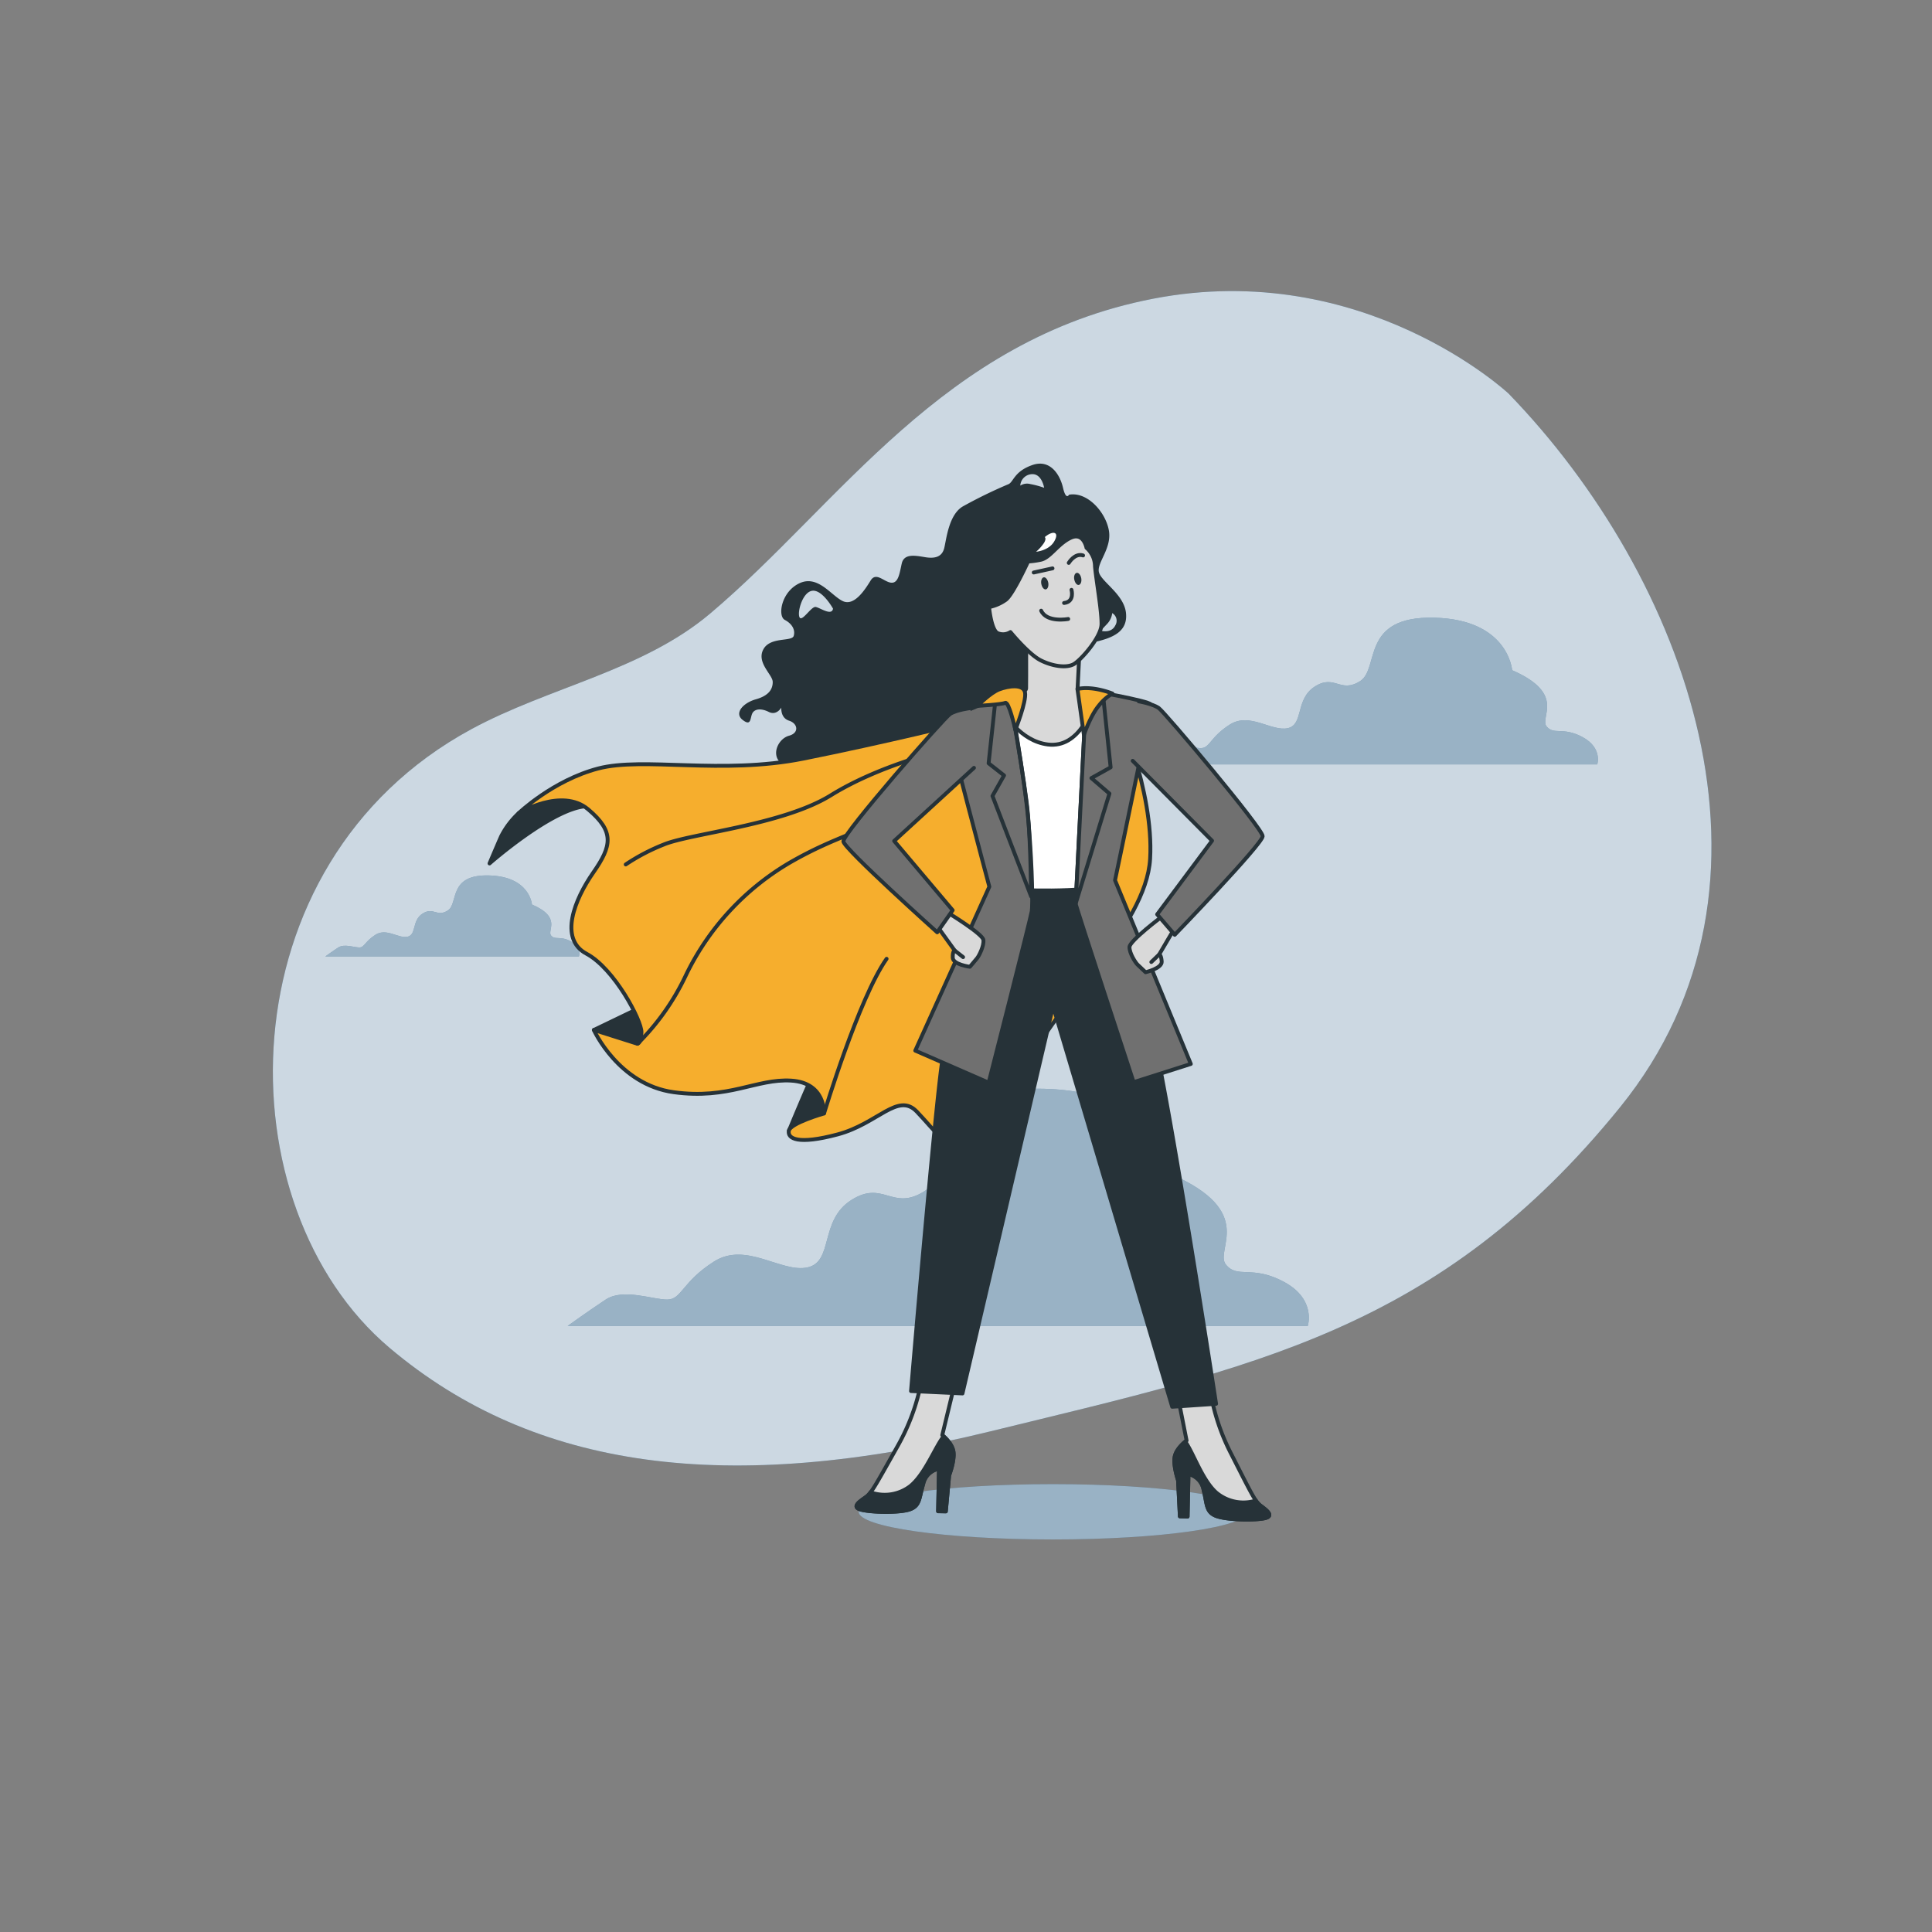 <?xml version="1.0" encoding="UTF-8" standalone="no"?>
<svg
   xmlns:dc="http://purl.org/dc/elements/1.1/"
   xmlns:cc="http://creativecommons.org/ns#"
   xmlns:rdf="http://www.w3.org/1999/02/22-rdf-syntax-ns#"
   xmlns:svg="http://www.w3.org/2000/svg"
   xmlns="http://www.w3.org/2000/svg"
   xmlns:sodipodi="http://sodipodi.sourceforge.net/DTD/sodipodi-0.dtd"
   xmlns:inkscape="http://www.inkscape.org/namespaces/inkscape"
   viewBox="0 0 500 500"
   version="1.1"
   id="svg1214"
   sodipodi:docname="Powerful-bro.svg"
   inkscape:version="1.0.2 (e86c8708, 2021-01-15)">
  <rect x="0" y="0" width="500" height="500" fill="#808080" stroke="none"/>
  <defs
     id="defs1218" />
  <sodipodi:namedview
     pagecolor="#ffffff"
     bordercolor="#666666"
     borderopacity="1"
     objecttolerance="10"
     gridtolerance="10"
     guidetolerance="10"
     inkscape:pageopacity="0"
     inkscape:pageshadow="2"
     inkscape:window-width="1440"
     inkscape:window-height="847"
     id="namedview1216"
     showgrid="false"
     inkscape:zoom="1.334"
     inkscape:cx="236.50675"
     inkscape:cy="250"
     inkscape:window-x="0"
     inkscape:window-y="25"
     inkscape:window-maximized="0"
     inkscape:current-layer="svg1214" />
  <g
     id="freepik--background-simple--inject-2">
    <path
       d="M390.41,101.85s-37.51-35.09-92-24.54-81.14,53.22-114.63,81.48c-17.53,14.8-41.65,19-61.81,29.93-64.46,34.92-64.41,123.63-21.11,160.14,37.48,31.61,87.64,38.17,155.46,21.57s116.1-26,163-83.94S436.22,149.13,390.41,101.85Z"
       style="fill:#33648A"
       id="path1115" />
    <path
       d="M390.41,101.85s-37.51-35.09-92-24.54-81.14,53.22-114.63,81.48c-17.53,14.8-41.65,19-61.81,29.93-64.46,34.92-64.41,123.63-21.11,160.14,37.48,31.61,87.64,38.17,155.46,21.57s116.1-26,163-83.94S436.22,149.13,390.41,101.85Z"
       style="fill:#fff;opacity:0.75"
       id="path1117" />
  </g>
  <g
     id="freepik--Clouds--inject-2">
    <path
       d="M409.62,190.79c-5.15-2.81-7.5-.46-9.37-2.81s5.15-8.43-8.91-14.53c0,0-.93-13.12-20.15-13.59S357.13,173,352,176.27s-6.57-1.88-11.72,1.4-2.81,9.84-7,10.78-9.84-4.22-15-.94-5.15,6.1-7.5,6.1-7-1.88-9.84,0-6.09,4.21-6.09,4.21H413.37S414.78,193.61,409.62,190.79Z"
       style="fill:#33648A"
       id="path1120" />
    <g
       style="opacity:0.5"
       id="g1124">
      <path
         d="M409.62,190.79c-5.15-2.81-7.5-.46-9.37-2.81s5.15-8.43-8.91-14.53c0,0-.93-13.12-20.15-13.59S357.13,173,352,176.27s-6.57-1.88-11.72,1.4-2.81,9.84-7,10.78-9.84-4.22-15-.94-5.15,6.1-7.5,6.1-7-1.88-9.84,0-6.09,4.21-6.09,4.21H413.37S414.78,193.61,409.62,190.79Z"
         style="fill:#fff"
         id="path1122" />
    </g>
    <path
       d="M332.39,331.8c-8.33-4.55-12.12-.76-15.14-4.55s8.32-13.63-14.39-23.47c0,0-1.52-21.2-32.56-22s-22.72,21.2-31.05,26.5-10.6-3-18.92,2.28S215.78,326.5,209,328s-15.9-6.81-24.23-1.51-8.33,9.84-12.12,9.84-11.36-3-15.9,0-9.84,6.82-9.84,6.82H338.45S340.72,336.34,332.39,331.8Z"
       style="fill:#33648A"
       id="path1126" />
    <g
       style="opacity:0.5"
       id="g1130">
      <path
         d="M332.39,331.8c-8.33-4.55-12.12-.76-15.14-4.55s8.32-13.63-14.39-23.47c0,0-1.52-21.2-32.56-22s-22.72,21.2-31.05,26.5-10.6-3-18.92,2.28S215.78,326.5,209,328s-15.9-6.81-24.23-1.51-8.33,9.84-12.12,9.84-11.36-3-15.9,0-9.84,6.82-9.84,6.82H338.45S340.72,336.34,332.39,331.8Z"
         style="fill:#fff"
         id="path1128" />
    </g>
    <path
       d="M147.79,243.65c-2.85-1.56-4.15-.26-5.19-1.56s2.85-4.67-4.93-8c0,0-.52-7.27-11.16-7.53s-7.78,7.27-10.63,9.08-3.64-1-6.49.78-1.56,5.45-3.89,6-5.45-2.33-8.3-.52S94.34,245.2,93,245.2s-3.89-1-5.44,0-3.38,2.34-3.38,2.34h65.65S150.64,245.2,147.79,243.65Z"
       style="fill:#33648A"
       id="path1132" />
    <g
       style="opacity:0.5"
       id="g1136">
      <path
         d="M147.79,243.65c-2.85-1.56-4.15-.26-5.19-1.56s2.85-4.67-4.93-8c0,0-.52-7.27-11.16-7.53s-7.78,7.27-10.63,9.08-3.64-1-6.49.78-1.56,5.45-3.89,6-5.45-2.33-8.3-.52S94.34,245.2,93,245.2s-3.89-1-5.44,0-3.38,2.34-3.38,2.34h65.65S150.64,245.2,147.79,243.65Z"
         style="fill:#fff"
         id="path1134" />
    </g>
  </g>
  <path
     d="m 322.81,391.25 c 0,3.95 -22.52,7.16 -50.3,7.16 -27.78,0 -50.29,-3.21 -50.29,-7.16 0,-3.95 22.52,-7.16 50.29,-7.16 27.77,0 50.3,3.21 50.3,7.16 z"
     style="fill:#33648a"
     id="path1139" />
  <path
     d="m 322.81,391.25 c 0,3.95 -22.52,7.16 -50.3,7.16 -27.78,0 -50.29,-3.21 -50.29,-7.16 0,-3.95 22.52,-7.16 50.29,-7.16 27.77,0 50.3,3.21 50.3,7.16 z"
     style="opacity:0.5;fill:#ffffff"
     id="path1141" />
  <path
     d="m 282.8,166.26 c 5.27,-1.12 9.12,-2.82 8.6,-7.65 -0.52,-4.83 -6.39,-8.05 -7,-10.52 -0.61,-2.47 3.44,-6.18 2.56,-10.9 -0.88,-4.72 -5.58,-10 -10.3,-9.16 0,0 -0.78,1.56 -1.55,-1.79 -0.77,-3.35 -3.29,-7.5 -7.93,-5.89 -4.87,1.69 -4.87,4.52 -6.3,5 A 122.69,122.69 0 0 0 249.29,131 c -3.75,2.07 -4.36,8.56 -4.92,10.83 -0.56,2.27 -2.35,2.81 -5,2.36 -2.65,-0.45 -5.42,-0.94 -6,1.66 -0.58,2.6 -0.88,5.1 -2.72,4.95 -1.84,-0.15 -3.9,-2.88 -5.32,-0.58 -1.42,2.3 -4.2,6.72 -7.18,5.36 -2.98,-1.36 -6.43,-6.87 -11.22,-4.65 -4.79,2.22 -5.7,8.5 -3.84,9.49 1.86,0.99 2.78,2.52 2.33,4.13 -0.45,1.61 -6.11,0.13 -7.89,3.55 -1.78,3.42 2.43,6.51 2.45,8.37 0.02,1.86 -1,3.56 -4.34,4.5 -3.34,0.94 -5.69,3.59 -3.46,5.33 2.23,1.74 1.93,-0.35 2.48,-1.6 0.55,-1.25 2.29,-1.47 4.31,-0.45 2.02,1.02 3.24,-1.13 3.24,-1.13 0,0 -0.29,2.66 2,3.39 2.29,0.73 2.66,3.17 0,3.89 -2.66,0.72 -4.5,4.47 -2.51,6.68 1.99,2.21 5.14,3.59 10.46,2.14 5.32,-1.45 16.79,-10 24.17,-5.64 7.38,4.36 20.59,4.24 27.08,2 6.49,-2.24 8.17,-9.09 13.28,-10.23 5.11,-1.14 3.75,-4.09 2.89,-7 -0.86,-2.91 -2.05,-10.97 3.22,-12.09 z m 3.71,-4.78 a 4.89,4.89 0 0 0 1.33,-2.81 2.28,2.28 0 0 1 0.8,3.18 c -1.05,2.19 -3.79,1.38 -3.79,1.38 z m -75.41,-4.4 c -1.15,-0.2 -3.56,4 -4.19,2.66 -0.63,-1.34 0.81,-6.63 3.39,-6.86 2.58,-0.23 5.29,4.64 5.29,4.64 -0.34,1.97 -3.34,-0.24 -4.49,-0.44 z m 55.56,-31.8 a 3.2,3.2 0 0 0 -2.61,0.4 3.14,3.14 0 0 1 3.56,-2.94 c 2.13,0.37 2.61,3.5 2.61,3.5 a 22.75,22.75 0 0 0 -3.56,-0.96 z"
     style="fill:#263238"
     id="path1143" />
  <path
     d="m 153.71,266.55 14.9,-7.18 a 14,14 0 0 1 0.06,6 c -0.64,3.73 -1.66,7.82 -5,7.75 -3.34,-0.07 -9.96,-6.57 -9.96,-6.57 z"
     style="fill:#263238;stroke:#263238;stroke-linecap:round;stroke-linejoin:round"
     id="path1145" />
  <path
     d="m 204.18,292.62 c 0,0 5.51,-13.32 6.67,-15.35 1.16,-2.03 9.59,-2.6 8.14,4.29 -1.45,6.89 -6.2,10.52 -9.21,11 a 18.43,18.43 0 0 1 -5.6,0.06 z"
     style="fill:#263238;stroke:#263238;stroke-linecap:round;stroke-linejoin:round"
     id="path1147" />
  <path
     d="m 134.22,210.46 a 21.36,21.36 0 0 0 -4.53,6 c -1.38,3.15 -3,7 -3,7 0,0 16.19,-14.24 25,-14.81 8.81,-0.57 11,-0.51 11,-0.51 0,0 -10.92,-5.09 -16.75,-3.53 a 37.65,37.65 0 0 0 -11.14,5.56 z"
     style="fill:#263238;stroke:#263238;stroke-linecap:round;stroke-linejoin:round"
     id="path1149" />
  <path
     d="m 250.08,186.89 c 0,0 -21.12,5.23 -42.21,9.45 -21.09,4.22 -41.33,-0.53 -53.07,2.55 -11.74,3.08 -20.58,11.57 -20.58,11.57 0,0 11.15,-6.76 18,-1 6.85,5.76 6.13,9.46 1.32,16.36 -4.81,6.9 -9,17.15 -1.77,21 7.23,3.85 14.3,17.3 14.24,20.3 -0.06,3 -1.06,3 -1.06,3 l -11.27,-3.57 c 0,0 6.38,14.14 20.67,16.11 14.29,1.97 21.41,-3.55 30.4,-3 8.99,0.55 8.49,8.51 8.49,8.51 0,0 -8.72,2.49 -9.09,4.48 -0.37,1.99 2.25,3.71 12.65,0.93 10.4,-2.78 15.57,-11 20.46,-5.9 4.89,5.1 7.79,9.83 13.13,9.94 5.34,0.11 8.79,-6.15 15.46,-21.68 6.67,-15.53 30.76,-36 31.8,-53.67 1.04,-17.67 -8.83,-39.87 -8.83,-39.87 z"
     style="fill:#f6ae2d;stroke:#263238;stroke-linecap:round;stroke-linejoin:round;fill-opacity:1"
     id="path1151" />
  <path
     d="m 243.25,194.42 c 0,0 -15.75,3.67 -28.25,11.41 -12.5,7.74 -36.55,9.9 -43.28,12.76 a 51.91,51.91 0 0 0 -9.78,5.13"
     style="fill:none;stroke:#263238;stroke-linecap:round;stroke-linejoin:round"
     id="path1153" />
  <path
     d="m 165,270.12 a 62,62 0 0 0 12.36,-17.41 68.12,68.12 0 0 1 27,-29.44 c 12.83,-7.4 19.17,-7.6 31,-15.35"
     style="fill:none;stroke:#263238;stroke-linecap:round;stroke-linejoin:round"
     id="path1155" />
  <path
     d="m 213.27,288.14 c 0,0 9,-29.82 16.18,-40"
     style="fill:none;stroke:#263238;stroke-linecap:round;stroke-linejoin:round"
     id="path1157" />
  <path
     d="m 238.49,357.35 a 55.41,55.41 0 0 1 -6.36,17.21 c -5.2,9.22 -6.59,11.86 -7.94,12.83 -1.35,0.97 -4.06,2.59 -1.4,3.31 2.66,0.72 10,0.87 12.67,-0.07 2.67,-0.94 2.39,-2.95 3.47,-6.59 a 5.08,5.08 0 0 1 4.08,-3.92 l -0.23,11 h 2 l 0.86,-9.32 c 0,0 1.41,-3.63 1.13,-6 -0.28,-2.37 -2.91,-4.4 -2.91,-4.4 l 3.29,-13.6 z"
     style="fill:#d9d9d9;stroke:#263238;stroke-linecap:round;stroke-linejoin:round"
     id="path1159" />
  <path
     d="m 244.78,391.16 0.86,-9.32 c 0,0 1.41,-3.63 1.13,-6 -0.22,-1.82 -1.84,-3.46 -2.56,-4.1 -2.17,2.7 -4.82,9.78 -8.63,12.86 a 10.9,10.9 0 0 1 -9.7,1.8 l -0.55,-0.24 a 5.56,5.56 0 0 1 -1.14,1.2 c -1.35,1 -4.06,2.59 -1.4,3.31 2.66,0.72 10,0.87 12.67,-0.07 2.67,-0.94 2.39,-2.95 3.47,-6.59 a 5.08,5.08 0 0 1 4.08,-3.92 l -0.23,11 z"
     style="fill:#263238;stroke:#263238;stroke-linecap:round;stroke-linejoin:round"
     id="path1161" />
  <path
     d="m 313.05,358.92 a 55.19,55.19 0 0 0 5.64,17.46 c 4.8,9.43 6.08,12.13 7.39,13.16 1.31,1.03 3.94,2.75 1.26,3.36 -2.68,0.61 -10,0.45 -12.65,-0.6 -2.65,-1.05 -2.27,-3.05 -3.2,-6.74 a 5.08,5.08 0 0 0 -3.91,-4.08 l -0.23,11 -2,-0.05 -0.47,-9.34 c 0,0 -1.26,-3.69 -0.88,-6 0.38,-2.31 3.09,-4.27 3.09,-4.27 l -2.71,-13.73 z"
     style="fill:#d9d9d9;stroke:#263238;stroke-linecap:round;stroke-linejoin:round"
     id="path1163" />
  <path
     d="m 305.35,392.43 -0.47,-9.34 c 0,0 -1.26,-3.69 -0.88,-6 0.3,-1.8 2,-3.37 2.74,-4 2.05,2.8 4.4,10 8.07,13.22 a 10.9,10.9 0 0 0 9.62,2.2 l 0.56,-0.21 a 5.5,5.5 0 0 0 1.09,1.25 c 1.31,1 3.94,2.75 1.26,3.36 -2.68,0.61 -10,0.45 -12.65,-0.6 -2.65,-1.05 -2.27,-3.05 -3.2,-6.74 a 5.08,5.08 0 0 0 -3.91,-4.08 l -0.23,11 z"
     style="fill:#263238;stroke:#263238;stroke-linecap:round;stroke-linejoin:round"
     id="path1165" />
  <path
     d="m 259.64,230.06 c 0,0 -13.81,31.76 -15.73,44.06 -1.92,12.3 -8.14,85.88 -8.14,85.88 l 13.32,0.62 19.79,-84.62 3.66,-15.6 30.82,103.67 11.36,-0.76 c 0,0 -12,-78.27 -16.63,-97 A 273.38,273.38 0 0 0 285.82,229.6 Z"
     style="fill:#263238;stroke:#263238;stroke-linecap:round;stroke-linejoin:round"
     id="path1167" />
  <path
     d="m 265.56,161.72 c 0,0 0.05,14.7 0,16.49 -0.05,1.79 -16.56,6.64 -16.56,6.64 l 10.69,45.21 c 0,0 14,1.19 26.18,-0.52 l 8,-48.22 -15,-3 0.6,-11.81 c 0,0 -9.47,-0.21 -13.91,-4.79 z"
     style="fill:#d9d9d9;stroke:#263238;stroke-linecap:round;stroke-linejoin:round"
     id="path1169" />
  <path
     d="m 284,179.35 c -1.09,4.09 -4.65,14.36 -12.84,13.32 -7.08,-0.9 -11.4,-7.88 -12.92,-10.82 -4.46,1.59 -9.31,3 -9.31,3 l 10.69,45.21 c 0,0 14,1.19 26.18,-0.52 l 8,-48.22 z"
     style="fill:#ffffff;stroke:#263238;stroke-linecap:round;stroke-linejoin:round"
     id="path1171" />
  <path
     d="m 261.24,179.56 c 0,0 4,21.77 5,34 1,12.23 1,20.63 0.78,22.24 -0.22,1.61 -11.15,44.39 -11.15,44.39 l -19,-8.29 19.17,-42.43 c 0,0 -11,-41.27 -10.93,-42.71 0.07,-1.44 16.13,-7.2 16.13,-7.2 z"
     style="fill:#707070;stroke:#263238;stroke-linecap:round;stroke-linejoin:round"
     id="path1173" />
  <path
     d="m 257.63,181.09 -1.78,16.45 4,3.14 -3,5.31 10,26 c 0,0 -0.09,-12.73 -0.81,-21.17 -0.72,-8.44 -4.9,-31.28 -4.9,-31.28 z"
     style="fill:none;stroke:#263238;stroke-linecap:round;stroke-linejoin:round"
     id="path1175" />
  <path
     d="m 281.16,178.54 c 0,0 -2.76,54.79 -2.78,55.32 -0.02,0.53 15,46.2 15,46.2 l 14.8,-4.71 -19.61,-47.54 c 0,0 9.36,-44.62 9.2,-45.51 -0.16,-0.89 -16.61,-3.76 -16.61,-3.76 z"
     style="fill:#707070;stroke:#263238;stroke-linecap:round;stroke-linejoin:round"
     id="path1177" />
  <polygon
     points="282.45,201.37 287.12,205.38 278.38,233.86 281.16,178.54 285.45,179.71 287.43,198.59 "
     style="fill:#707070;stroke:#263238;stroke-linecap:round;stroke-linejoin:round"
     id="polygon1179" />
  <path
     d="m 281.18,141.77 a 4.29,4.29 0 0 0 -0.15,-0.56 c -0.35,-1.08 -1.39,-3.25 -4,-2 -3.37,1.6 -5.28,5.23 -7.79,5.68 a 22.48,22.48 0 0 1 -3.18,0.43 c 0,0 -3.85,8.43 -5.72,9.89 a 11.27,11.27 0 0 1 -4.37,1.91 c 0,0 0.54,5.85 2.19,6.72 a 3.53,3.53 0 0 0 3.34,-0.26 c 0,0 4.72,5.77 7.86,7.33 3.14,1.56 6.63,2 8.48,1 1.85,-1 7.16,-7 7.23,-10.36 0.07,-3.36 -1.42,-11.71 -1.69,-15 a 6.41,6.41 0 0 0 -2.2,-4.78 z"
     style="fill:#d9d9d9;stroke:#263238;stroke-linecap:round;stroke-linejoin:round"
     id="path1181" />
  <path
     d="m 270.39,139 c 0,0 0.49,0.34 -0.2,1.5 a 11.22,11.22 0 0 1 -2.05,2.29 c 0,0 3.34,-0.26 4.73,-2.74 1.39,-2.48 -0.44,-2.8 -2.48,-1.05 z"
     style="fill:#ffffff"
     id="path1183" />
  <path
     d="m 271.29,150.81 c 0.15,0.86 -0.13,1.63 -0.63,1.72 -0.5,0.09 -1,-0.54 -1.17,-1.4 -0.17,-0.86 0.13,-1.63 0.63,-1.72 0.5,-0.09 1.02,0.59 1.17,1.4 z"
     style="fill:#263238"
     id="path1185" />
  <path
     d="m 279.83,149.66 c 0.15,0.86 -0.14,1.63 -0.64,1.72 -0.5,0.09 -1,-0.55 -1.17,-1.41 -0.17,-0.86 0.13,-1.63 0.63,-1.72 0.5,-0.09 1.02,0.54 1.18,1.41 z"
     style="fill:#263238"
     id="path1187" />
  <line
     x1="267.53"
     y1="148.16"
     x2="272.39"
     y2="147.09"
     style="fill:none;stroke:#263238;stroke-linecap:round;stroke-linejoin:round"
     id="line1189" />
  <path
     d="m 276.59,145.68 c 0,0 1.56,-2.64 3.71,-1.93"
     style="fill:none;stroke:#263238;stroke-linecap:round;stroke-linejoin:round"
     id="path1191" />
  <path
     d="m 276.45,160.19 c 0,0 -5.53,1.05 -7,-2.15"
     style="fill:none;stroke:#263238;stroke-linecap:round;stroke-linejoin:round"
     id="path1193" />
  <path
     d="m 277.3,152.65 c 0,0 0.89,3.1 -1.92,3.4"
     style="fill:none;stroke:#263238;stroke-linecap:round;stroke-linejoin:round"
     id="path1195" />
  <path
     d="m 300.72,237.2 c 0,0 -8.38,6.28 -8.41,7.89 -0.03,1.61 1.53,4 2.05,4.52 0.52,0.52 2.11,2 2.11,2 0,0 4.32,-1 4.18,-2.78 C 300.51,247.05 300,247 300,247 l 3.53,-6 z"
     style="fill:#d9d9d9;stroke:#263238;stroke-linecap:round;stroke-linejoin:round"
     id="path1197" />
  <line
     x1="299.97"
     y1="247.04"
     x2="297.96"
     y2="248.97"
     style="fill:none;stroke:#263238;stroke-linecap:round;stroke-linejoin:round"
     id="line1199" />
  <path
     d="m 293.14,196.9 20.54,20.68 -14.21,19.06 4.55,5.29 c 0,0 22.72,-23.54 22.76,-25.51 0.04,-1.97 -25.31,-32.07 -26.9,-33.18 -1.59,-1.11 -5.16,-1.73 -5.16,-1.73"
     style="fill:#707070;stroke:#263238;stroke-linecap:round;stroke-linejoin:round"
     id="path1201" />
  <path
     d="m 245.37,236.25 c 0,0 8.94,5.44 9.13,7 0.19,1.56 -1.13,4.11 -1.6,4.7 -0.47,0.59 -1.9,2.25 -1.9,2.25 0,0 -4.39,-0.56 -4.43,-2.36 -0.04,-1.8 0.5,-1.86 0.5,-1.86 L 243,240.33 Z"
     style="fill:#d9d9d9;stroke:#263238;stroke-linecap:round;stroke-linejoin:round"
     id="path1203" />
  <line
     x1="247.06"
     y1="245.98"
     x2="249.25"
     y2="247.7"
     style="fill:none;stroke:#263238;stroke-linecap:round;stroke-linejoin:round"
     id="line1205" />
  <path
     d="m 252.06,198.72 -20.65,18.92 15.14,17.93 -4,5.71 c 0,0 -24.06,-21.56 -24.29,-23.52 -0.23,-1.96 26,-31.93 27.65,-33 1.65,-1.07 5.23,-1.5 5.23,-1.5"
     style="fill:#707070;stroke:#263238;stroke-linecap:round;stroke-linejoin:round"
     id="path1207" />
  <path
     d="m 262.77,188.88 c 0,0 2.92,-7.32 2.51,-9.64 -0.41,-2.32 -4.35,-1.71 -6.68,-0.83 -2.33,0.88 -5.63,4.27 -5.63,4.27 0,0 6.24,-0.34 7.17,-0.78 0.93,-0.44 2.42,6.1 2.63,6.98 z"
     style="fill:#f6ae2d;stroke:#263238;stroke-linecap:round;stroke-linejoin:round;fill-opacity:1"
     id="path1209" />
  <path
     d="m 278.84,178.31 1.67,11.87 c 0,0 1.72,-5 3.85,-7.54 a 12.61,12.61 0 0 1 3.53,-3.15 c 0,0 -4.96,-2.07 -9.05,-1.18 z"
     style="fill:#f6ae2d;stroke:#263238;stroke-linecap:round;stroke-linejoin:round;fill-opacity:1"
     id="path1211" />
</svg>
